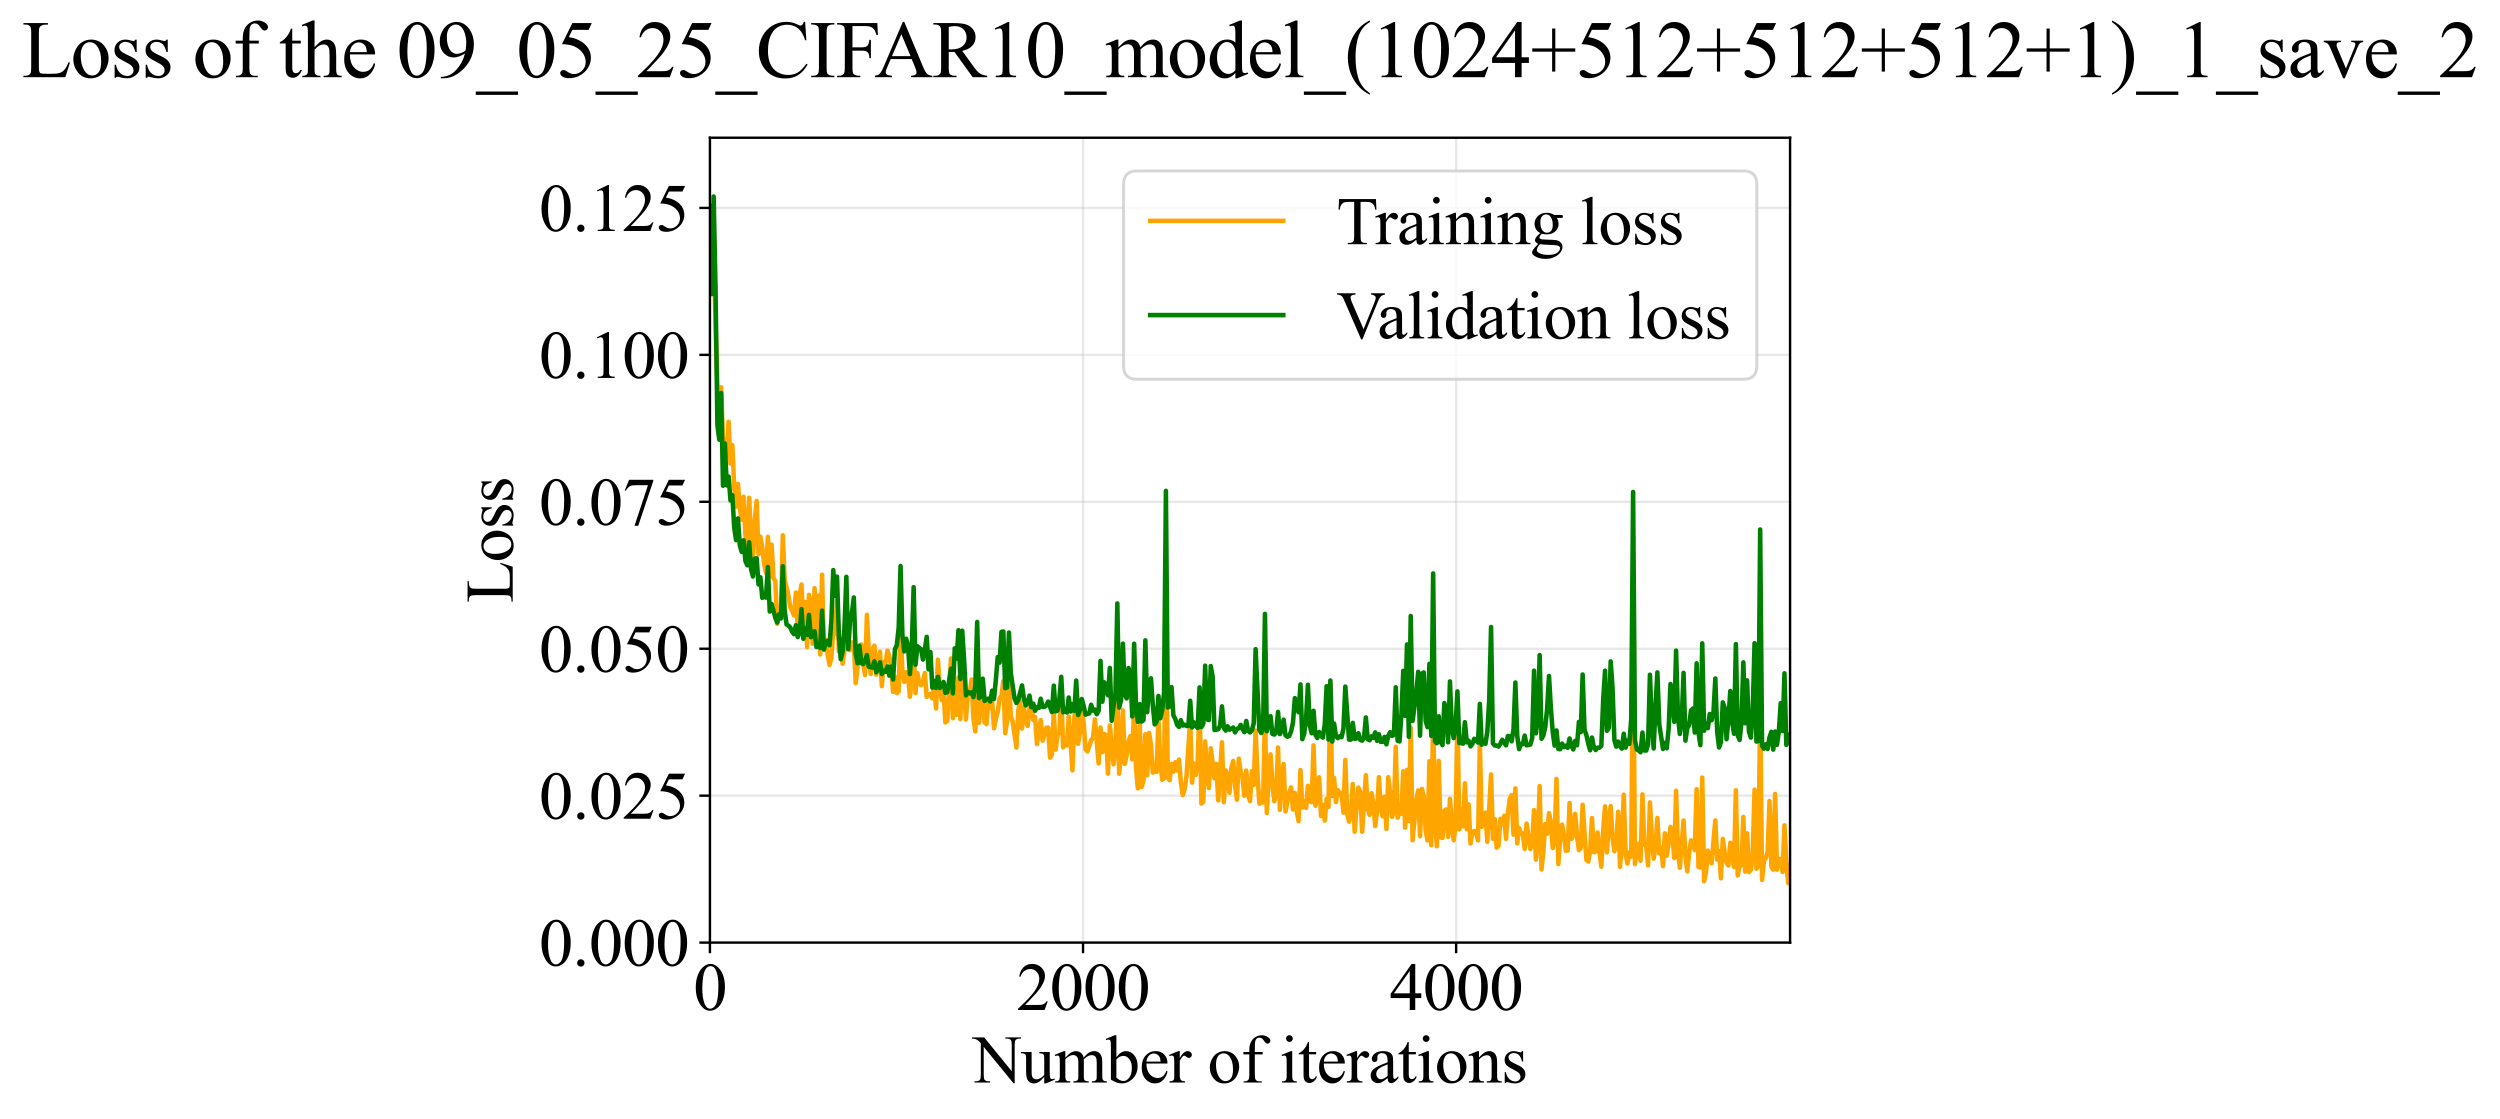 <?xml version="1.0" encoding="utf-8" standalone="no"?>
<!DOCTYPE svg PUBLIC "-//W3C//DTD SVG 1.1//EN"
  "http://www.w3.org/Graphics/SVG/1.1/DTD/svg11.dtd">
<svg xmlns:xlink="http://www.w3.org/1999/xlink" width="826.559pt" height="369.808pt" viewBox="0 0 826.559 369.808" xmlns="http://www.w3.org/2000/svg" version="1.1">
 <defs>
  <style type="text/css">*{stroke-linejoin: round; stroke-linecap: butt}</style>
 </defs>
 <g id="figure_1">
  <g id="patch_1">
   <path d="M -0 369.808 
L 826.559 369.808 
L 826.559 0 
L -0 0 
z
" style="fill: #ffffff"/>
  </g>
  <g id="axes_1">
   <g id="patch_2">
    <path d="M 234.719 311.644 
L 591.839 311.644 
L 591.839 45.532 
L 234.719 45.532 
z
" style="fill: #ffffff"/>
   </g>
   <g id="matplotlib.axis_1">
    <g id="xtick_1">
     <g id="line2d_1">
      <path d="M 234.719 311.644 
L 234.719 45.532 
" clip-path="url(#p0be995d1f0)" style="fill: none; stroke: #b0b0b0; stroke-opacity: 0.3; stroke-width: 0.8; stroke-linecap: square"/>
     </g>
     <g id="line2d_2">
      <defs>
       <path id="m1d4d364fdc" d="M 0 0 
L 0 3.5 
" style="stroke: #000000; stroke-width: 0.8"/>
      </defs>
      <g>
       <use xlink:href="#m1d4d364fdc" x="234.719" y="311.644" style="stroke: #000000; stroke-width: 0.8"/>
      </g>
     </g>
     <g id="text_1">
      <!-- 0 -->
      <g transform="translate(229.219 333.92) scale(0.22 -0.22)">
       <defs>
        <path id="TimesNewRomanPSMT-30" d="M 231 2094 
Q 231 2819 450 3342 
Q 669 3866 1031 4122 
Q 1313 4325 1613 4325 
Q 2100 4325 2488 3828 
Q 2972 3213 2972 2159 
Q 2972 1422 2759 906 
Q 2547 391 2217 158 
Q 1888 -75 1581 -75 
Q 975 -75 572 641 
Q 231 1244 231 2094 
z
M 844 2016 
Q 844 1141 1059 588 
Q 1238 122 1591 122 
Q 1759 122 1940 273 
Q 2122 425 2216 781 
Q 2359 1319 2359 2297 
Q 2359 3022 2209 3506 
Q 2097 3866 1919 4016 
Q 1791 4119 1609 4119 
Q 1397 4119 1231 3928 
Q 1006 3669 925 3112 
Q 844 2556 844 2016 
z
" transform="scale(0.016)"/>
       </defs>
       <use xlink:href="#TimesNewRomanPSMT-30"/>
      </g>
     </g>
    </g>
    <g id="xtick_2">
     <g id="line2d_3">
      <path d="M 358.077 311.644 
L 358.077 45.532 
" clip-path="url(#p0be995d1f0)" style="fill: none; stroke: #b0b0b0; stroke-opacity: 0.3; stroke-width: 0.8; stroke-linecap: square"/>
     </g>
     <g id="line2d_4">
      <g>
       <use xlink:href="#m1d4d364fdc" x="358.077" y="311.644" style="stroke: #000000; stroke-width: 0.8"/>
      </g>
     </g>
     <g id="text_2">
      <!-- 2000 -->
      <g transform="translate(336.077 333.92) scale(0.22 -0.22)">
       <defs>
        <path id="TimesNewRomanPSMT-32" d="M 2934 816 
L 2638 0 
L 138 0 
L 138 116 
Q 1241 1122 1691 1759 
Q 2141 2397 2141 2925 
Q 2141 3328 1894 3587 
Q 1647 3847 1303 3847 
Q 991 3847 742 3664 
Q 494 3481 375 3128 
L 259 3128 
Q 338 3706 661 4015 
Q 984 4325 1469 4325 
Q 1984 4325 2329 3994 
Q 2675 3663 2675 3213 
Q 2675 2891 2525 2569 
Q 2294 2063 1775 1497 
Q 997 647 803 472 
L 1909 472 
Q 2247 472 2383 497 
Q 2519 522 2628 598 
Q 2738 675 2819 816 
L 2934 816 
z
" transform="scale(0.016)"/>
       </defs>
       <use xlink:href="#TimesNewRomanPSMT-32"/>
       <use xlink:href="#TimesNewRomanPSMT-30" transform="translate(50 0)"/>
       <use xlink:href="#TimesNewRomanPSMT-30" transform="translate(100 0)"/>
       <use xlink:href="#TimesNewRomanPSMT-30" transform="translate(150 0)"/>
      </g>
     </g>
    </g>
    <g id="xtick_3">
     <g id="line2d_5">
      <path d="M 481.434 311.644 
L 481.434 45.532 
" clip-path="url(#p0be995d1f0)" style="fill: none; stroke: #b0b0b0; stroke-opacity: 0.3; stroke-width: 0.8; stroke-linecap: square"/>
     </g>
     <g id="line2d_6">
      <g>
       <use xlink:href="#m1d4d364fdc" x="481.434" y="311.644" style="stroke: #000000; stroke-width: 0.8"/>
      </g>
     </g>
     <g id="text_3">
      <!-- 4000 -->
      <g transform="translate(459.434 333.92) scale(0.22 -0.22)">
       <defs>
        <path id="TimesNewRomanPSMT-34" d="M 2978 1563 
L 2978 1119 
L 2409 1119 
L 2409 0 
L 1894 0 
L 1894 1119 
L 100 1119 
L 100 1519 
L 2066 4325 
L 2409 4325 
L 2409 1563 
L 2978 1563 
z
M 1894 1563 
L 1894 3666 
L 406 1563 
L 1894 1563 
z
" transform="scale(0.016)"/>
       </defs>
       <use xlink:href="#TimesNewRomanPSMT-34"/>
       <use xlink:href="#TimesNewRomanPSMT-30" transform="translate(50 0)"/>
       <use xlink:href="#TimesNewRomanPSMT-30" transform="translate(100 0)"/>
       <use xlink:href="#TimesNewRomanPSMT-30" transform="translate(150 0)"/>
      </g>
     </g>
    </g>
    <g id="text_4">
     <!-- Number of iterations -->
     <g transform="translate(321.637 357.902) scale(0.22 -0.22)">
      <defs>
       <path id="TimesNewRomanPSMT-4e" d="M -84 4238 
L 1066 4238 
L 3656 1059 
L 3656 3503 
Q 3656 3894 3569 3991 
Q 3453 4122 3203 4122 
L 3056 4122 
L 3056 4238 
L 4531 4238 
L 4531 4122 
L 4381 4122 
Q 4113 4122 4000 3959 
Q 3931 3859 3931 3503 
L 3931 -69 
L 3819 -69 
L 1025 3344 
L 1025 734 
Q 1025 344 1109 247 
Q 1228 116 1475 116 
L 1625 116 
L 1625 0 
L 150 0 
L 150 116 
L 297 116 
Q 569 116 681 278 
Q 750 378 750 734 
L 750 3681 
Q 566 3897 470 3965 
Q 375 4034 191 4094 
Q 100 4122 -84 4122 
L -84 4238 
z
" transform="scale(0.016)"/>
       <path id="TimesNewRomanPSMT-75" d="M 2709 2863 
L 2709 1128 
Q 2709 631 2732 520 
Q 2756 409 2807 365 
Q 2859 322 2928 322 
Q 3025 322 3147 375 
L 3191 266 
L 2334 -88 
L 2194 -88 
L 2194 519 
Q 1825 119 1631 15 
Q 1438 -88 1222 -88 
Q 981 -88 804 51 
Q 628 191 559 409 
Q 491 628 491 1028 
L 491 2306 
Q 491 2509 447 2587 
Q 403 2666 317 2708 
Q 231 2750 6 2747 
L 6 2863 
L 1009 2863 
L 1009 947 
Q 1009 547 1148 422 
Q 1288 297 1484 297 
Q 1619 297 1789 381 
Q 1959 466 2194 703 
L 2194 2325 
Q 2194 2569 2105 2655 
Q 2016 2741 1734 2747 
L 1734 2863 
L 2709 2863 
z
" transform="scale(0.016)"/>
       <path id="TimesNewRomanPSMT-6d" d="M 1050 2338 
Q 1363 2650 1419 2697 
Q 1559 2816 1721 2881 
Q 1884 2947 2044 2947 
Q 2313 2947 2506 2790 
Q 2700 2634 2766 2338 
Q 3088 2713 3309 2830 
Q 3531 2947 3766 2947 
Q 3994 2947 4170 2830 
Q 4347 2713 4450 2447 
Q 4519 2266 4519 1878 
L 4519 647 
Q 4519 378 4559 278 
Q 4591 209 4675 161 
Q 4759 113 4950 113 
L 4950 0 
L 3538 0 
L 3538 113 
L 3597 113 
Q 3781 113 3884 184 
Q 3956 234 3988 344 
Q 4000 397 4000 647 
L 4000 1878 
Q 4000 2228 3916 2372 
Q 3794 2572 3525 2572 
Q 3359 2572 3192 2489 
Q 3025 2406 2788 2181 
L 2781 2147 
L 2788 2013 
L 2788 647 
Q 2788 353 2820 281 
Q 2853 209 2943 161 
Q 3034 113 3253 113 
L 3253 0 
L 1806 0 
L 1806 113 
Q 2044 113 2133 169 
Q 2222 225 2256 338 
Q 2272 391 2272 647 
L 2272 1878 
Q 2272 2228 2169 2381 
Q 2031 2581 1784 2581 
Q 1616 2581 1450 2491 
Q 1191 2353 1050 2181 
L 1050 647 
Q 1050 366 1089 281 
Q 1128 197 1204 155 
Q 1281 113 1516 113 
L 1516 0 
L 100 0 
L 100 113 
Q 297 113 375 155 
Q 453 197 493 289 
Q 534 381 534 647 
L 534 1741 
Q 534 2213 506 2350 
Q 484 2453 437 2492 
Q 391 2531 309 2531 
Q 222 2531 100 2484 
L 53 2597 
L 916 2947 
L 1050 2947 
L 1050 2338 
z
" transform="scale(0.016)"/>
       <path id="TimesNewRomanPSMT-62" d="M 984 2369 
Q 1400 2947 1881 2947 
Q 2322 2947 2650 2570 
Q 2978 2194 2978 1541 
Q 2978 778 2472 313 
Q 2038 -88 1503 -88 
Q 1253 -88 995 3 
Q 738 94 469 275 
L 469 3241 
Q 469 3728 445 3840 
Q 422 3953 372 3993 
Q 322 4034 247 4034 
Q 159 4034 28 3984 
L -16 4094 
L 844 4444 
L 984 4444 
L 984 2369 
z
M 984 2169 
L 984 456 
Q 1144 300 1314 220 
Q 1484 141 1663 141 
Q 1947 141 2192 453 
Q 2438 766 2438 1363 
Q 2438 1913 2192 2208 
Q 1947 2503 1634 2503 
Q 1469 2503 1303 2419 
Q 1178 2356 984 2169 
z
" transform="scale(0.016)"/>
       <path id="TimesNewRomanPSMT-65" d="M 681 1784 
Q 678 1147 991 784 
Q 1303 422 1725 422 
Q 2006 422 2214 576 
Q 2422 731 2563 1106 
L 2659 1044 
Q 2594 616 2278 264 
Q 1963 -88 1488 -88 
Q 972 -88 605 314 
Q 238 716 238 1394 
Q 238 2128 614 2539 
Q 991 2950 1559 2950 
Q 2041 2950 2350 2633 
Q 2659 2316 2659 1784 
L 681 1784 
z
M 681 1966 
L 2006 1966 
Q 1991 2241 1941 2353 
Q 1863 2528 1708 2628 
Q 1553 2728 1384 2728 
Q 1125 2728 920 2526 
Q 716 2325 681 1966 
z
" transform="scale(0.016)"/>
       <path id="TimesNewRomanPSMT-72" d="M 1038 2947 
L 1038 2303 
Q 1397 2947 1775 2947 
Q 1947 2947 2059 2842 
Q 2172 2738 2172 2600 
Q 2172 2478 2090 2393 
Q 2009 2309 1897 2309 
Q 1788 2309 1652 2417 
Q 1516 2525 1450 2525 
Q 1394 2525 1328 2463 
Q 1188 2334 1038 2041 
L 1038 669 
Q 1038 431 1097 309 
Q 1138 225 1241 169 
Q 1344 113 1538 113 
L 1538 0 
L 72 0 
L 72 113 
Q 291 113 397 181 
Q 475 231 506 341 
Q 522 394 522 644 
L 522 1753 
Q 522 2253 501 2348 
Q 481 2444 426 2487 
Q 372 2531 291 2531 
Q 194 2531 72 2484 
L 41 2597 
L 906 2947 
L 1038 2947 
z
" transform="scale(0.016)"/>
       <path id="TimesNewRomanPSMT-20" transform="scale(0.016)"/>
       <path id="TimesNewRomanPSMT-6f" d="M 1600 2947 
Q 2250 2947 2644 2453 
Q 2978 2031 2978 1484 
Q 2978 1100 2793 706 
Q 2609 313 2286 112 
Q 1963 -88 1566 -88 
Q 919 -88 538 428 
Q 216 863 216 1403 
Q 216 1797 411 2186 
Q 606 2575 925 2761 
Q 1244 2947 1600 2947 
z
M 1503 2744 
Q 1338 2744 1170 2645 
Q 1003 2547 900 2300 
Q 797 2053 797 1666 
Q 797 1041 1045 587 
Q 1294 134 1700 134 
Q 2003 134 2200 384 
Q 2397 634 2397 1244 
Q 2397 2006 2069 2444 
Q 1847 2744 1503 2744 
z
" transform="scale(0.016)"/>
       <path id="TimesNewRomanPSMT-66" d="M 1319 2638 
L 1319 756 
Q 1319 356 1406 250 
Q 1522 113 1716 113 
L 1975 113 
L 1975 0 
L 266 0 
L 266 113 
L 394 113 
Q 519 113 622 175 
Q 725 238 764 344 
Q 803 450 803 756 
L 803 2638 
L 247 2638 
L 247 2863 
L 803 2863 
L 803 3050 
Q 803 3478 940 3775 
Q 1078 4072 1361 4255 
Q 1644 4438 1997 4438 
Q 2325 4438 2600 4225 
Q 2781 4084 2781 3909 
Q 2781 3816 2700 3733 
Q 2619 3650 2525 3650 
Q 2453 3650 2373 3701 
Q 2294 3753 2178 3923 
Q 2063 4094 1966 4153 
Q 1869 4213 1750 4213 
Q 1606 4213 1506 4136 
Q 1406 4059 1362 3898 
Q 1319 3738 1319 3069 
L 1319 2863 
L 2056 2863 
L 2056 2638 
L 1319 2638 
z
" transform="scale(0.016)"/>
       <path id="TimesNewRomanPSMT-69" d="M 928 4444 
Q 1059 4444 1151 4351 
Q 1244 4259 1244 4128 
Q 1244 3997 1151 3903 
Q 1059 3809 928 3809 
Q 797 3809 703 3903 
Q 609 3997 609 4128 
Q 609 4259 701 4351 
Q 794 4444 928 4444 
z
M 1188 2947 
L 1188 647 
Q 1188 378 1227 289 
Q 1266 200 1342 156 
Q 1419 113 1622 113 
L 1622 0 
L 231 0 
L 231 113 
Q 441 113 512 153 
Q 584 194 626 287 
Q 669 381 669 647 
L 669 1750 
Q 669 2216 641 2353 
Q 619 2453 572 2492 
Q 525 2531 444 2531 
Q 356 2531 231 2484 
L 188 2597 
L 1050 2947 
L 1188 2947 
z
" transform="scale(0.016)"/>
       <path id="TimesNewRomanPSMT-74" d="M 1031 3803 
L 1031 2863 
L 1700 2863 
L 1700 2644 
L 1031 2644 
L 1031 788 
Q 1031 509 1111 412 
Q 1191 316 1316 316 
Q 1419 316 1516 380 
Q 1613 444 1666 569 
L 1788 569 
Q 1678 263 1478 108 
Q 1278 -47 1066 -47 
Q 922 -47 784 33 
Q 647 113 581 261 
Q 516 409 516 719 
L 516 2644 
L 63 2644 
L 63 2747 
Q 234 2816 414 2980 
Q 594 3144 734 3369 
Q 806 3488 934 3803 
L 1031 3803 
z
" transform="scale(0.016)"/>
       <path id="TimesNewRomanPSMT-61" d="M 1822 413 
Q 1381 72 1269 19 
Q 1100 -59 909 -59 
Q 613 -59 420 144 
Q 228 347 228 678 
Q 228 888 322 1041 
Q 450 1253 767 1440 
Q 1084 1628 1822 1897 
L 1822 2009 
Q 1822 2438 1686 2597 
Q 1550 2756 1291 2756 
Q 1094 2756 978 2650 
Q 859 2544 859 2406 
L 866 2225 
Q 866 2081 792 2003 
Q 719 1925 600 1925 
Q 484 1925 411 2006 
Q 338 2088 338 2228 
Q 338 2497 613 2722 
Q 888 2947 1384 2947 
Q 1766 2947 2009 2819 
Q 2194 2722 2281 2516 
Q 2338 2381 2338 1966 
L 2338 994 
Q 2338 584 2353 492 
Q 2369 400 2405 369 
Q 2441 338 2488 338 
Q 2538 338 2575 359 
Q 2641 400 2828 588 
L 2828 413 
Q 2478 -56 2159 -56 
Q 2006 -56 1915 50 
Q 1825 156 1822 413 
z
M 1822 616 
L 1822 1706 
Q 1350 1519 1213 1441 
Q 966 1303 859 1153 
Q 753 1003 753 825 
Q 753 600 887 451 
Q 1022 303 1197 303 
Q 1434 303 1822 616 
z
" transform="scale(0.016)"/>
       <path id="TimesNewRomanPSMT-6e" d="M 1034 2341 
Q 1538 2947 1994 2947 
Q 2228 2947 2397 2830 
Q 2566 2713 2666 2444 
Q 2734 2256 2734 1869 
L 2734 647 
Q 2734 375 2778 278 
Q 2813 200 2889 156 
Q 2966 113 3172 113 
L 3172 0 
L 1756 0 
L 1756 113 
L 1816 113 
Q 2016 113 2095 173 
Q 2175 234 2206 353 
Q 2219 400 2219 647 
L 2219 1819 
Q 2219 2209 2117 2386 
Q 2016 2563 1775 2563 
Q 1403 2563 1034 2156 
L 1034 647 
Q 1034 356 1069 288 
Q 1113 197 1189 155 
Q 1266 113 1500 113 
L 1500 0 
L 84 0 
L 84 113 
L 147 113 
Q 366 113 442 223 
Q 519 334 519 647 
L 519 1709 
Q 519 2225 495 2337 
Q 472 2450 423 2490 
Q 375 2531 294 2531 
Q 206 2531 84 2484 
L 38 2597 
L 900 2947 
L 1034 2947 
L 1034 2341 
z
" transform="scale(0.016)"/>
       <path id="TimesNewRomanPSMT-73" d="M 2050 2947 
L 2050 1972 
L 1947 1972 
Q 1828 2431 1642 2597 
Q 1456 2763 1169 2763 
Q 950 2763 815 2647 
Q 681 2531 681 2391 
Q 681 2216 781 2091 
Q 878 1963 1175 1819 
L 1631 1597 
Q 2266 1288 2266 781 
Q 2266 391 1970 151 
Q 1675 -88 1309 -88 
Q 1047 -88 709 6 
Q 606 38 541 38 
Q 469 38 428 -44 
L 325 -44 
L 325 978 
L 428 978 
Q 516 541 762 319 
Q 1009 97 1316 97 
Q 1531 97 1667 223 
Q 1803 350 1803 528 
Q 1803 744 1651 891 
Q 1500 1038 1047 1263 
Q 594 1488 453 1669 
Q 313 1847 313 2119 
Q 313 2472 555 2709 
Q 797 2947 1181 2947 
Q 1350 2947 1591 2875 
Q 1750 2828 1803 2828 
Q 1853 2828 1881 2850 
Q 1909 2872 1947 2947 
L 2050 2947 
z
" transform="scale(0.016)"/>
      </defs>
      <use xlink:href="#TimesNewRomanPSMT-4e"/>
      <use xlink:href="#TimesNewRomanPSMT-75" transform="translate(72.217 0)"/>
      <use xlink:href="#TimesNewRomanPSMT-6d" transform="translate(122.217 0)"/>
      <use xlink:href="#TimesNewRomanPSMT-62" transform="translate(200 0)"/>
      <use xlink:href="#TimesNewRomanPSMT-65" transform="translate(250 0)"/>
      <use xlink:href="#TimesNewRomanPSMT-72" transform="translate(294.385 0)"/>
      <use xlink:href="#TimesNewRomanPSMT-20" transform="translate(327.686 0)"/>
      <use xlink:href="#TimesNewRomanPSMT-6f" transform="translate(352.686 0)"/>
      <use xlink:href="#TimesNewRomanPSMT-66" transform="translate(402.686 0)"/>
      <use xlink:href="#TimesNewRomanPSMT-20" transform="translate(435.986 0)"/>
      <use xlink:href="#TimesNewRomanPSMT-69" transform="translate(460.986 0)"/>
      <use xlink:href="#TimesNewRomanPSMT-74" transform="translate(488.77 0)"/>
      <use xlink:href="#TimesNewRomanPSMT-65" transform="translate(516.553 0)"/>
      <use xlink:href="#TimesNewRomanPSMT-72" transform="translate(560.938 0)"/>
      <use xlink:href="#TimesNewRomanPSMT-61" transform="translate(594.238 0)"/>
      <use xlink:href="#TimesNewRomanPSMT-74" transform="translate(638.623 0)"/>
      <use xlink:href="#TimesNewRomanPSMT-69" transform="translate(666.406 0)"/>
      <use xlink:href="#TimesNewRomanPSMT-6f" transform="translate(694.189 0)"/>
      <use xlink:href="#TimesNewRomanPSMT-6e" transform="translate(744.189 0)"/>
      <use xlink:href="#TimesNewRomanPSMT-73" transform="translate(794.189 0)"/>
     </g>
    </g>
   </g>
   <g id="matplotlib.axis_2">
    <g id="ytick_1">
     <g id="line2d_7">
      <path d="M 234.719 311.644 
L 591.839 311.644 
" clip-path="url(#p0be995d1f0)" style="fill: none; stroke: #b0b0b0; stroke-opacity: 0.3; stroke-width: 0.8; stroke-linecap: square"/>
     </g>
     <g id="line2d_8">
      <defs>
       <path id="m7ea65c9236" d="M 0 0 
L -3.5 0 
" style="stroke: #000000; stroke-width: 0.8"/>
      </defs>
      <g>
       <use xlink:href="#m7ea65c9236" x="234.719" y="311.644" style="stroke: #000000; stroke-width: 0.8"/>
      </g>
     </g>
     <g id="text_5">
      <!-- 0.000 -->
      <g transform="translate(178.219 319.282) scale(0.22 -0.22)">
       <defs>
        <path id="TimesNewRomanPSMT-2e" d="M 800 606 
Q 947 606 1047 504 
Q 1147 403 1147 259 
Q 1147 116 1045 14 
Q 944 -88 800 -88 
Q 656 -88 554 14 
Q 453 116 453 259 
Q 453 406 554 506 
Q 656 606 800 606 
z
" transform="scale(0.016)"/>
       </defs>
       <use xlink:href="#TimesNewRomanPSMT-30"/>
       <use xlink:href="#TimesNewRomanPSMT-2e" transform="translate(50 0)"/>
       <use xlink:href="#TimesNewRomanPSMT-30" transform="translate(75 0)"/>
       <use xlink:href="#TimesNewRomanPSMT-30" transform="translate(125 0)"/>
       <use xlink:href="#TimesNewRomanPSMT-30" transform="translate(175 0)"/>
      </g>
     </g>
    </g>
    <g id="ytick_2">
     <g id="line2d_9">
      <path d="M 234.719 263.064 
L 591.839 263.064 
" clip-path="url(#p0be995d1f0)" style="fill: none; stroke: #b0b0b0; stroke-opacity: 0.3; stroke-width: 0.8; stroke-linecap: square"/>
     </g>
     <g id="line2d_10">
      <g>
       <use xlink:href="#m7ea65c9236" x="234.719" y="263.064" style="stroke: #000000; stroke-width: 0.8"/>
      </g>
     </g>
     <g id="text_6">
      <!-- 0.025 -->
      <g transform="translate(178.219 270.702) scale(0.22 -0.22)">
       <defs>
        <path id="TimesNewRomanPSMT-35" d="M 2778 4238 
L 2534 3706 
L 1259 3706 
L 981 3138 
Q 1809 3016 2294 2522 
Q 2709 2097 2709 1522 
Q 2709 1188 2573 903 
Q 2438 619 2231 419 
Q 2025 219 1772 97 
Q 1413 -75 1034 -75 
Q 653 -75 479 54 
Q 306 184 306 341 
Q 306 428 378 495 
Q 450 563 559 563 
Q 641 563 702 538 
Q 763 513 909 409 
Q 1144 247 1384 247 
Q 1750 247 2026 523 
Q 2303 800 2303 1197 
Q 2303 1581 2056 1914 
Q 1809 2247 1375 2428 
Q 1034 2569 447 2591 
L 1259 4238 
L 2778 4238 
z
" transform="scale(0.016)"/>
       </defs>
       <use xlink:href="#TimesNewRomanPSMT-30"/>
       <use xlink:href="#TimesNewRomanPSMT-2e" transform="translate(50 0)"/>
       <use xlink:href="#TimesNewRomanPSMT-30" transform="translate(75 0)"/>
       <use xlink:href="#TimesNewRomanPSMT-32" transform="translate(125 0)"/>
       <use xlink:href="#TimesNewRomanPSMT-35" transform="translate(175 0)"/>
      </g>
     </g>
    </g>
    <g id="ytick_3">
     <g id="line2d_11">
      <path d="M 234.719 214.484 
L 591.839 214.484 
" clip-path="url(#p0be995d1f0)" style="fill: none; stroke: #b0b0b0; stroke-opacity: 0.3; stroke-width: 0.8; stroke-linecap: square"/>
     </g>
     <g id="line2d_12">
      <g>
       <use xlink:href="#m7ea65c9236" x="234.719" y="214.484" style="stroke: #000000; stroke-width: 0.8"/>
      </g>
     </g>
     <g id="text_7">
      <!-- 0.050 -->
      <g transform="translate(178.219 222.122) scale(0.22 -0.22)">
       <use xlink:href="#TimesNewRomanPSMT-30"/>
       <use xlink:href="#TimesNewRomanPSMT-2e" transform="translate(50 0)"/>
       <use xlink:href="#TimesNewRomanPSMT-30" transform="translate(75 0)"/>
       <use xlink:href="#TimesNewRomanPSMT-35" transform="translate(125 0)"/>
       <use xlink:href="#TimesNewRomanPSMT-30" transform="translate(175 0)"/>
      </g>
     </g>
    </g>
    <g id="ytick_4">
     <g id="line2d_13">
      <path d="M 234.719 165.904 
L 591.839 165.904 
" clip-path="url(#p0be995d1f0)" style="fill: none; stroke: #b0b0b0; stroke-opacity: 0.3; stroke-width: 0.8; stroke-linecap: square"/>
     </g>
     <g id="line2d_14">
      <g>
       <use xlink:href="#m7ea65c9236" x="234.719" y="165.904" style="stroke: #000000; stroke-width: 0.8"/>
      </g>
     </g>
     <g id="text_8">
      <!-- 0.075 -->
      <g transform="translate(178.219 173.542) scale(0.22 -0.22)">
       <defs>
        <path id="TimesNewRomanPSMT-37" d="M 644 4238 
L 2916 4238 
L 2916 4119 
L 1503 -88 
L 1153 -88 
L 2419 3728 
L 1253 3728 
Q 900 3728 750 3644 
Q 488 3500 328 3200 
L 238 3234 
L 644 4238 
z
" transform="scale(0.016)"/>
       </defs>
       <use xlink:href="#TimesNewRomanPSMT-30"/>
       <use xlink:href="#TimesNewRomanPSMT-2e" transform="translate(50 0)"/>
       <use xlink:href="#TimesNewRomanPSMT-30" transform="translate(75 0)"/>
       <use xlink:href="#TimesNewRomanPSMT-37" transform="translate(125 0)"/>
       <use xlink:href="#TimesNewRomanPSMT-35" transform="translate(175 0)"/>
      </g>
     </g>
    </g>
    <g id="ytick_5">
     <g id="line2d_15">
      <path d="M 234.719 117.324 
L 591.839 117.324 
" clip-path="url(#p0be995d1f0)" style="fill: none; stroke: #b0b0b0; stroke-opacity: 0.3; stroke-width: 0.8; stroke-linecap: square"/>
     </g>
     <g id="line2d_16">
      <g>
       <use xlink:href="#m7ea65c9236" x="234.719" y="117.324" style="stroke: #000000; stroke-width: 0.8"/>
      </g>
     </g>
     <g id="text_9">
      <!-- 0.100 -->
      <g transform="translate(178.219 124.962) scale(0.22 -0.22)">
       <defs>
        <path id="TimesNewRomanPSMT-31" d="M 750 3822 
L 1781 4325 
L 1884 4325 
L 1884 747 
Q 1884 391 1914 303 
Q 1944 216 2037 169 
Q 2131 122 2419 116 
L 2419 0 
L 825 0 
L 825 116 
Q 1125 122 1212 167 
Q 1300 213 1334 289 
Q 1369 366 1369 747 
L 1369 3034 
Q 1369 3497 1338 3628 
Q 1316 3728 1258 3775 
Q 1200 3822 1119 3822 
Q 1003 3822 797 3725 
L 750 3822 
z
" transform="scale(0.016)"/>
       </defs>
       <use xlink:href="#TimesNewRomanPSMT-30"/>
       <use xlink:href="#TimesNewRomanPSMT-2e" transform="translate(50 0)"/>
       <use xlink:href="#TimesNewRomanPSMT-31" transform="translate(75 0)"/>
       <use xlink:href="#TimesNewRomanPSMT-30" transform="translate(125 0)"/>
       <use xlink:href="#TimesNewRomanPSMT-30" transform="translate(175 0)"/>
      </g>
     </g>
    </g>
    <g id="ytick_6">
     <g id="line2d_17">
      <path d="M 234.719 68.744 
L 591.839 68.744 
" clip-path="url(#p0be995d1f0)" style="fill: none; stroke: #b0b0b0; stroke-opacity: 0.3; stroke-width: 0.8; stroke-linecap: square"/>
     </g>
     <g id="line2d_18">
      <g>
       <use xlink:href="#m7ea65c9236" x="234.719" y="68.744" style="stroke: #000000; stroke-width: 0.8"/>
      </g>
     </g>
     <g id="text_10">
      <!-- 0.125 -->
      <g transform="translate(178.219 76.382) scale(0.22 -0.22)">
       <use xlink:href="#TimesNewRomanPSMT-30"/>
       <use xlink:href="#TimesNewRomanPSMT-2e" transform="translate(50 0)"/>
       <use xlink:href="#TimesNewRomanPSMT-31" transform="translate(75 0)"/>
       <use xlink:href="#TimesNewRomanPSMT-32" transform="translate(125 0)"/>
       <use xlink:href="#TimesNewRomanPSMT-35" transform="translate(175 0)"/>
      </g>
     </g>
    </g>
    <g id="text_11">
     <!-- Loss -->
     <g transform="translate(169.513 199.369) rotate(-90) scale(0.22 -0.22)">
      <defs>
       <path id="TimesNewRomanPSMT-4c" d="M 3669 1172 
L 3772 1150 
L 3409 0 
L 128 0 
L 128 116 
L 288 116 
Q 556 116 672 291 
Q 738 391 738 753 
L 738 3488 
Q 738 3884 650 3984 
Q 528 4122 288 4122 
L 128 4122 
L 128 4238 
L 2047 4238 
L 2047 4122 
Q 1709 4125 1573 4059 
Q 1438 3994 1388 3894 
Q 1338 3794 1338 3416 
L 1338 753 
Q 1338 494 1388 397 
Q 1425 331 1503 300 
Q 1581 269 1991 269 
L 2300 269 
Q 2788 269 2984 341 
Q 3181 413 3343 595 
Q 3506 778 3669 1172 
z
" transform="scale(0.016)"/>
      </defs>
      <use xlink:href="#TimesNewRomanPSMT-4c"/>
      <use xlink:href="#TimesNewRomanPSMT-6f" transform="translate(61.084 0)"/>
      <use xlink:href="#TimesNewRomanPSMT-73" transform="translate(111.084 0)"/>
      <use xlink:href="#TimesNewRomanPSMT-73" transform="translate(150 0)"/>
     </g>
    </g>
   </g>
   <g id="line2d_19">
    <path d="M 234.719 68.526 
L 235.337 89.154 
L 235.955 76.698 
L 236.573 108.18 
L 237.191 126.93 
L 237.809 133.576 
L 238.427 128.054 
L 239.044 145.423 
L 239.662 145.284 
L 240.28 150.986 
L 240.898 139.442 
L 241.516 153.276 
L 242.134 147.17 
L 242.752 161.023 
L 243.369 167.489 
L 243.987 159.998 
L 244.605 168.014 
L 245.223 171.827 
L 245.841 164.234 
L 246.459 176.988 
L 247.077 179.957 
L 247.694 164.58 
L 248.312 178.245 
L 248.93 184.574 
L 249.548 171.932 
L 250.166 165.614 
L 250.784 183.257 
L 251.402 177.442 
L 252.019 180.973 
L 252.637 186.4 
L 253.255 189.372 
L 253.873 177.492 
L 254.491 190.587 
L 255.109 180.059 
L 255.726 191.157 
L 256.344 192.055 
L 256.962 206.247 
L 257.58 200.838 
L 258.198 202.553 
L 258.816 176.971 
L 259.434 191.629 
L 260.669 196.898 
L 261.287 200.711 
L 261.905 201.953 
L 262.523 203.508 
L 263.141 195.913 
L 263.759 207.801 
L 264.376 196.741 
L 264.994 193.266 
L 265.612 208.098 
L 266.23 199.053 
L 266.848 213.95 
L 267.466 196.67 
L 268.084 199.642 
L 268.701 212.838 
L 269.319 194.481 
L 269.937 210.186 
L 270.555 196.945 
L 271.173 216.374 
L 271.791 190.02 
L 272.409 214.879 
L 273.026 211.419 
L 273.644 216.408 
L 274.262 219.86 
L 274.88 217.52 
L 275.498 207.967 
L 276.116 209.472 
L 276.734 198.548 
L 277.351 215.423 
L 277.969 213.522 
L 278.587 219.432 
L 279.205 215.119 
L 279.823 207.442 
L 280.441 211.978 
L 281.059 214.928 
L 281.676 212.455 
L 282.294 212.325 
L 282.912 225.845 
L 283.53 220.715 
L 284.148 214.018 
L 284.766 213.077 
L 285.384 219.341 
L 286.001 223.155 
L 286.619 203.266 
L 287.237 215.436 
L 287.855 222.855 
L 288.473 214.715 
L 289.091 213.451 
L 289.709 223.052 
L 290.326 218.615 
L 290.944 215.486 
L 291.562 226.847 
L 292.18 218.953 
L 292.798 219.254 
L 293.416 215.138 
L 294.033 216.916 
L 294.651 220.698 
L 295.269 228.73 
L 295.887 223.721 
L 296.505 229.191 
L 297.123 228.625 
L 297.741 206.642 
L 298.358 222.161 
L 298.976 225.436 
L 299.594 222.262 
L 300.212 223.232 
L 300.83 230.355 
L 301.448 225.033 
L 302.066 213.108 
L 302.683 229.125 
L 303.301 222.529 
L 303.919 225.77 
L 304.537 226.539 
L 305.155 225.3 
L 305.773 222.519 
L 306.391 230.418 
L 307.008 229.767 
L 307.626 229.408 
L 308.244 230.89 
L 308.862 226.683 
L 309.48 234.247 
L 310.098 218.093 
L 310.716 226.813 
L 311.333 231.463 
L 311.951 228.428 
L 312.569 238.872 
L 313.187 238.376 
L 314.423 217.698 
L 315.041 237.442 
L 315.658 227.2 
L 316.276 236.369 
L 316.894 223.936 
L 317.512 237.736 
L 318.13 223.01 
L 318.748 227.151 
L 319.366 237.868 
L 319.983 228.861 
L 320.601 229.321 
L 321.219 224.672 
L 321.837 237.563 
L 322.455 241.828 
L 323.073 222.784 
L 323.691 238.994 
L 324.308 230.969 
L 324.926 230.522 
L 325.544 238.872 
L 326.162 239.402 
L 326.78 230.986 
L 327.398 234.209 
L 328.015 231.566 
L 328.633 240.788 
L 329.251 237.72 
L 329.869 235.387 
L 330.487 230.931 
L 331.105 229.958 
L 331.723 225.173 
L 332.34 242.412 
L 332.958 238.442 
L 333.576 224.69 
L 334.194 236.787 
L 334.812 238.608 
L 336.048 247.164 
L 336.665 234.879 
L 337.283 231.792 
L 337.901 240.87 
L 338.519 233.789 
L 339.137 237.536 
L 339.755 240.026 
L 340.373 234.275 
L 340.99 232.554 
L 341.608 238.031 
L 342.226 237.01 
L 342.844 245.981 
L 344.08 238.093 
L 344.698 244.869 
L 345.315 243.053 
L 345.933 240.604 
L 346.551 240.55 
L 347.169 250.495 
L 347.787 249.515 
L 348.405 235.175 
L 349.023 247.843 
L 349.64 242.842 
L 350.258 242.279 
L 350.876 228.94 
L 351.494 247.099 
L 352.112 245.517 
L 352.73 246.431 
L 353.348 236.923 
L 354.583 254.697 
L 355.201 237.543 
L 355.819 229.257 
L 356.437 245.94 
L 357.055 242.149 
L 357.673 234.168 
L 358.29 238.998 
L 358.908 247.674 
L 359.526 248.429 
L 360.144 246.747 
L 360.762 244.619 
L 361.38 244.145 
L 361.998 237.837 
L 363.233 252.409 
L 363.851 240.541 
L 364.469 248.649 
L 365.087 242.684 
L 365.705 242.977 
L 366.322 255.803 
L 366.94 239.84 
L 368.176 252.696 
L 368.794 247.153 
L 369.412 229.012 
L 370.03 255.823 
L 370.647 249.355 
L 371.265 234.858 
L 371.883 252.565 
L 372.501 249.562 
L 373.119 245.143 
L 373.737 243.376 
L 374.355 251.08 
L 374.972 232.372 
L 375.59 254.023 
L 376.208 260.648 
L 376.826 239.469 
L 377.444 260.168 
L 378.062 258.259 
L 378.68 242.747 
L 379.297 256.296 
L 379.915 242.346 
L 380.533 246.257 
L 381.151 255.451 
L 381.769 254.195 
L 382.387 255.231 
L 383.005 237.687 
L 383.622 251.843 
L 384.24 257.797 
L 384.858 257.334 
L 385.476 198.761 
L 386.094 256.989 
L 386.712 257.971 
L 387.33 252.565 
L 387.947 255.128 
L 388.565 252.036 
L 389.183 254.725 
L 389.801 251.119 
L 390.419 258.648 
L 391.037 262.888 
L 391.655 260.979 
L 392.272 256.596 
L 393.508 238.136 
L 394.126 258.743 
L 394.744 252.457 
L 395.362 256.183 
L 395.98 252.547 
L 396.597 231.291 
L 397.215 265.685 
L 397.833 265.101 
L 398.451 245.132 
L 399.069 256.329 
L 399.687 260.539 
L 400.304 247.399 
L 401.54 257.316 
L 402.158 252.552 
L 402.776 264.619 
L 404.012 245.419 
L 404.629 265.229 
L 405.247 254.734 
L 405.865 256.312 
L 406.483 262.109 
L 407.101 254.051 
L 407.719 251.587 
L 408.337 259.593 
L 408.954 264.398 
L 409.572 250.826 
L 410.19 254.944 
L 410.808 257.103 
L 411.426 263.081 
L 412.044 254.763 
L 412.662 262.819 
L 413.279 264.865 
L 413.897 254.982 
L 414.515 259.498 
L 415.133 241.527 
L 415.751 255.95 
L 416.369 265.692 
L 416.987 265.311 
L 417.604 265.31 
L 418.222 235.947 
L 418.84 268.812 
L 419.458 256.512 
L 420.076 249.408 
L 420.694 259.368 
L 421.312 264.912 
L 421.929 261.891 
L 422.547 247.163 
L 423.165 267.757 
L 423.783 256.546 
L 424.401 252.583 
L 425.019 268.282 
L 426.254 261.85 
L 426.872 260.352 
L 427.49 267.631 
L 428.108 262.181 
L 428.726 268.186 
L 429.344 271.504 
L 429.962 254.59 
L 430.579 266.982 
L 431.197 264.909 
L 431.815 267.111 
L 432.433 259.816 
L 433.051 264.92 
L 433.669 265.19 
L 434.286 246.444 
L 434.904 266.413 
L 435.522 263.531 
L 436.14 257.002 
L 436.758 269.793 
L 437.376 266.115 
L 437.994 271.307 
L 438.611 264.115 
L 439.229 266.777 
L 439.847 226.313 
L 440.465 263.174 
L 441.083 257.189 
L 441.701 265.173 
L 442.319 261.276 
L 442.936 262.574 
L 443.554 262.153 
L 444.172 268.683 
L 444.79 251.238 
L 445.408 269.062 
L 446.026 271.656 
L 446.644 269.201 
L 447.261 259.213 
L 447.879 274.995 
L 448.497 266.777 
L 449.115 260.409 
L 449.733 261.813 
L 450.351 274.988 
L 451.586 256.297 
L 452.204 267.358 
L 452.822 269.412 
L 453.44 262.256 
L 454.058 265.686 
L 454.676 273.099 
L 455.294 267.877 
L 455.911 256.956 
L 456.529 267.315 
L 457.147 269.886 
L 457.765 263.436 
L 458.383 274.062 
L 459.001 256.957 
L 459.619 262.378 
L 460.236 270.067 
L 460.854 268.573 
L 461.472 246.875 
L 462.09 270.326 
L 462.708 268.522 
L 463.326 269.04 
L 463.944 255.018 
L 464.561 273.648 
L 465.179 254.537 
L 465.797 271.42 
L 466.415 240.673 
L 467.033 277.793 
L 468.269 264.435 
L 468.886 261.346 
L 469.504 276.506 
L 470.122 260.824 
L 470.74 263.411 
L 471.358 274.695 
L 471.976 277.871 
L 472.593 251.682 
L 473.211 279.432 
L 473.829 236.15 
L 474.447 272.118 
L 475.065 279.797 
L 475.683 251.579 
L 476.301 276.864 
L 476.918 277.03 
L 477.536 268.123 
L 478.154 267.624 
L 478.772 276.723 
L 479.39 264.113 
L 480.008 272.767 
L 480.626 277.816 
L 481.243 272.669 
L 481.861 236.31 
L 482.479 274.146 
L 483.097 267.662 
L 483.715 273.201 
L 484.333 258.965 
L 484.951 274.174 
L 485.568 265.947 
L 486.186 278.9 
L 486.804 275.17 
L 487.422 274.734 
L 488.04 275.218 
L 488.658 277.874 
L 489.276 245.558 
L 489.893 273.349 
L 491.129 268.678 
L 491.747 278.314 
L 492.983 256.044 
L 493.601 277.35 
L 494.218 270.812 
L 494.836 280.24 
L 495.454 279.582 
L 496.072 270.728 
L 496.69 272.448 
L 497.308 269.76 
L 497.926 277.34 
L 498.543 268.799 
L 499.161 264.109 
L 499.779 262.874 
L 500.397 275.93 
L 501.015 260.664 
L 501.633 278.824 
L 502.251 273.777 
L 502.868 275.621 
L 503.486 275.526 
L 504.104 280.664 
L 504.722 272.322 
L 505.958 280.675 
L 506.575 278.94 
L 507.193 267.832 
L 507.811 284.214 
L 508.429 278.35 
L 509.047 259.885 
L 509.665 287.46 
L 510.283 281.286 
L 510.9 272.45 
L 511.518 275.658 
L 512.136 268.854 
L 512.754 271.82 
L 513.372 280.371 
L 513.99 277.649 
L 514.608 257.533 
L 515.225 285.684 
L 515.843 276.571 
L 516.461 272.654 
L 517.079 276.213 
L 517.697 281.265 
L 518.315 281.196 
L 518.933 265.49 
L 519.55 277.34 
L 520.168 276.185 
L 520.786 269.093 
L 521.404 276.366 
L 522.022 281.059 
L 522.64 280.312 
L 523.258 266.081 
L 524.493 284.237 
L 525.111 284.848 
L 525.729 281.489 
L 526.347 270.479 
L 526.965 281.777 
L 527.583 281.534 
L 528.2 275.237 
L 528.818 281.543 
L 529.436 286.55 
L 530.054 274.451 
L 530.672 266.603 
L 531.29 281.812 
L 531.908 271.979 
L 532.525 266.535 
L 533.143 277.083 
L 533.761 281.432 
L 534.379 279.543 
L 534.997 268.371 
L 535.615 286.586 
L 536.233 278.745 
L 536.85 262.743 
L 537.468 282.467 
L 538.086 285.51 
L 538.704 281.812 
L 539.322 283.201 
L 539.94 208.421 
L 540.558 285.672 
L 541.175 281.304 
L 541.793 278.983 
L 542.411 284.571 
L 543.029 262.641 
L 543.647 279.334 
L 544.265 279.577 
L 544.882 286.112 
L 545.5 265.288 
L 546.118 276.21 
L 546.736 283.874 
L 547.354 279.59 
L 547.972 270.434 
L 548.59 282.101 
L 549.207 280.216 
L 549.825 286.393 
L 550.443 275.524 
L 551.061 282.921 
L 551.679 278.738 
L 552.297 273.419 
L 552.915 275.462 
L 553.532 283.665 
L 554.15 261.443 
L 554.768 281.461 
L 555.386 286.91 
L 556.622 271.268 
L 557.24 283.168 
L 557.857 288.083 
L 558.475 281.989 
L 559.093 277.858 
L 559.711 279.221 
L 560.329 281.056 
L 560.947 260.931 
L 561.565 286.66 
L 562.182 286.814 
L 562.8 257.089 
L 563.418 291.366 
L 564.036 288.409 
L 564.654 281.259 
L 565.272 284.207 
L 565.89 285.396 
L 567.125 271.26 
L 567.743 284.187 
L 568.361 281.373 
L 568.979 290.394 
L 569.597 277.367 
L 570.215 281.877 
L 570.832 285.256 
L 571.45 286.166 
L 572.068 278.656 
L 572.686 283.216 
L 573.304 286.602 
L 573.922 261.291 
L 574.54 289.433 
L 575.157 286.227 
L 575.775 286.084 
L 576.393 270.112 
L 577.011 288.192 
L 577.629 275.526 
L 578.247 288.349 
L 578.864 287.596 
L 579.482 282.525 
L 580.1 261.076 
L 580.718 287.217 
L 581.336 286.256 
L 581.954 234.29 
L 582.572 290.91 
L 583.189 284.606 
L 583.807 283.788 
L 584.425 281.683 
L 585.043 264.827 
L 585.661 286.525 
L 586.279 287.521 
L 586.897 262.528 
L 587.514 287.522 
L 588.132 284.098 
L 588.75 284.006 
L 589.368 288.287 
L 589.986 272.881 
L 590.604 285.519 
L 591.222 291.946 
L 591.839 286.012 
L 591.839 286.012 
" clip-path="url(#p0be995d1f0)" style="fill: none; stroke: #ffa500; stroke-width: 1.5; stroke-linecap: square"/>
   </g>
   <g id="line2d_20">
    <path d="M 234.719 68.136 
L 235.337 97.244 
L 235.955 64.963 
L 236.573 95.572 
L 237.191 140.564 
L 237.809 145.374 
L 238.427 129.949 
L 239.044 160.598 
L 239.662 146.626 
L 240.28 160.495 
L 240.898 157.587 
L 241.516 165.452 
L 242.134 163.737 
L 242.752 174.472 
L 243.369 178.584 
L 243.987 171.401 
L 244.605 180.366 
L 245.223 182.471 
L 245.841 178.642 
L 246.459 185.493 
L 247.077 186.906 
L 247.694 179.286 
L 248.312 188.161 
L 248.93 190.595 
L 249.548 184.69 
L 250.166 184.576 
L 250.784 193.225 
L 251.402 190.863 
L 252.019 197.649 
L 252.637 197.23 
L 253.255 197.582 
L 253.873 187.489 
L 254.491 202.172 
L 255.109 199.707 
L 256.344 204.249 
L 256.962 205.828 
L 257.58 203.107 
L 258.198 204.492 
L 258.816 187.192 
L 259.434 201.893 
L 260.051 206.457 
L 260.669 206.842 
L 261.287 207.43 
L 261.905 208.874 
L 262.523 209.675 
L 263.141 206.732 
L 263.759 210.624 
L 264.376 209.078 
L 264.994 201.378 
L 265.612 211.192 
L 266.23 207.727 
L 266.848 209.915 
L 267.466 203.293 
L 268.084 210.668 
L 268.701 210.279 
L 269.319 208.715 
L 269.937 213.918 
L 270.555 213.337 
L 271.173 214.222 
L 271.791 201.884 
L 272.409 214.711 
L 273.026 212.201 
L 273.644 211.999 
L 274.262 213.349 
L 274.88 205.214 
L 275.498 188.49 
L 276.116 196.99 
L 276.734 190.644 
L 277.351 210.172 
L 277.969 217.937 
L 278.587 215.392 
L 279.205 207.499 
L 279.823 190.71 
L 280.441 214.642 
L 281.059 205.091 
L 281.676 202.456 
L 282.294 197.536 
L 282.912 215.995 
L 283.53 219.281 
L 284.148 213.497 
L 284.766 219.281 
L 285.384 219.556 
L 286.001 218.521 
L 286.619 216.563 
L 287.237 220.457 
L 288.473 220.7 
L 289.091 218.645 
L 289.709 222.252 
L 290.326 221.037 
L 290.944 218.964 
L 291.562 222.846 
L 292.18 221.676 
L 292.798 222.138 
L 293.416 220.336 
L 294.033 223.371 
L 294.651 220.391 
L 295.269 224.646 
L 295.887 214.695 
L 296.505 213.302 
L 297.123 207.481 
L 297.741 187.14 
L 298.358 209.997 
L 298.976 215.376 
L 299.594 211.186 
L 300.212 213.59 
L 300.83 222.879 
L 301.448 214.428 
L 302.066 194.13 
L 302.683 219.757 
L 303.301 213.675 
L 304.537 214.699 
L 305.155 218.057 
L 305.773 214.72 
L 306.391 210.551 
L 307.008 221.313 
L 307.626 215.589 
L 308.244 227.343 
L 308.862 225.086 
L 309.48 227.472 
L 310.098 223.773 
L 310.716 227.46 
L 311.951 225.487 
L 312.569 229.072 
L 313.187 228.861 
L 314.423 221.09 
L 315.041 229.245 
L 315.658 214.377 
L 316.276 217.765 
L 316.894 208.36 
L 317.512 224.528 
L 318.13 208.529 
L 318.748 218.065 
L 319.366 229.91 
L 319.983 228.716 
L 320.601 229.236 
L 321.219 228.89 
L 321.837 230.454 
L 322.455 226.767 
L 323.073 205.629 
L 323.691 230.828 
L 324.308 230.215 
L 324.926 224.394 
L 325.544 231.767 
L 326.162 231.142 
L 326.78 231.052 
L 327.398 231.944 
L 328.015 228.37 
L 328.633 231.089 
L 329.251 224.789 
L 329.869 217.231 
L 330.487 219.089 
L 331.105 208.899 
L 331.723 208.788 
L 332.34 227.54 
L 332.958 227.288 
L 333.576 209.138 
L 334.194 222.484 
L 335.43 230.912 
L 336.048 232.416 
L 336.665 231.398 
L 337.901 226.623 
L 338.519 230.92 
L 339.137 233.227 
L 339.755 232.384 
L 340.373 229.977 
L 340.99 233.811 
L 341.608 232.646 
L 342.226 234.993 
L 342.844 233.824 
L 343.462 234.058 
L 344.08 231.019 
L 344.698 233.716 
L 345.315 233.719 
L 345.933 233.246 
L 346.551 231.953 
L 347.787 235.416 
L 348.405 226.691 
L 349.023 235.171 
L 349.64 234.959 
L 350.258 231.022 
L 350.876 223.769 
L 351.494 235.504 
L 352.112 234.402 
L 352.73 235.574 
L 353.348 230.613 
L 353.965 235.248 
L 354.583 232.815 
L 355.201 235.023 
L 355.819 225.018 
L 356.437 236.379 
L 357.055 234.621 
L 357.673 231.131 
L 358.29 233.457 
L 358.908 236.29 
L 359.526 235.981 
L 360.144 235.891 
L 360.762 233.016 
L 361.38 234.97 
L 361.998 234.595 
L 362.615 236.133 
L 363.233 235.021 
L 363.851 218.502 
L 364.469 232.004 
L 365.087 225.597 
L 365.705 228.312 
L 366.322 229.875 
L 366.94 220.828 
L 367.558 238.32 
L 368.176 233.326 
L 368.794 229.25 
L 369.412 199.508 
L 370.03 233.955 
L 370.647 231.478 
L 371.265 212.796 
L 371.883 229.656 
L 372.501 230.899 
L 373.119 220.864 
L 373.737 222.992 
L 374.355 236.881 
L 374.972 212.821 
L 375.59 233.306 
L 376.208 238.639 
L 376.826 232.808 
L 377.444 238.568 
L 378.062 238.084 
L 378.68 211.723 
L 379.297 235.461 
L 379.915 226.941 
L 380.533 224.26 
L 381.151 233.212 
L 381.769 239.485 
L 382.387 238.697 
L 383.005 230.104 
L 383.622 237.464 
L 384.24 234.861 
L 384.858 229.129 
L 385.476 162.285 
L 386.094 233.937 
L 386.712 233.519 
L 387.33 227.169 
L 387.947 236.508 
L 388.565 237.684 
L 389.183 239.636 
L 389.801 240.336 
L 390.419 238.122 
L 391.037 239.89 
L 391.655 239.596 
L 392.272 240.025 
L 392.89 240.007 
L 393.508 231.68 
L 394.126 240.52 
L 394.744 238.826 
L 395.362 240.043 
L 395.98 240.66 
L 396.597 227.269 
L 397.215 240.374 
L 397.833 239.307 
L 398.451 220.094 
L 399.069 237.829 
L 399.687 238.057 
L 400.304 220.217 
L 400.922 223.639 
L 401.54 241.358 
L 402.776 241.111 
L 403.394 239.834 
L 404.012 233.537 
L 404.629 240.629 
L 405.247 241.553 
L 405.865 240.113 
L 406.483 241.245 
L 407.101 240.975 
L 407.719 240.539 
L 408.337 242.136 
L 408.954 240.973 
L 409.572 240.803 
L 410.19 239.666 
L 410.808 241.009 
L 411.426 242.068 
L 412.044 238.366 
L 412.662 241.648 
L 413.279 242.162 
L 413.897 241.494 
L 414.515 239.146 
L 415.133 214.628 
L 416.369 241.363 
L 416.987 242.343 
L 417.604 240.768 
L 418.222 202.958 
L 418.84 241.769 
L 420.076 236.798 
L 420.694 242.64 
L 421.312 242.862 
L 421.929 242.112 
L 422.547 235.362 
L 423.165 242.711 
L 423.783 241.646 
L 424.401 237.939 
L 425.019 243.085 
L 425.637 243.576 
L 426.254 243.326 
L 426.872 241.782 
L 427.49 238.887 
L 428.108 230.812 
L 428.726 234.4 
L 429.344 235.479 
L 429.962 226.287 
L 430.579 244.396 
L 431.197 242.593 
L 431.815 237.724 
L 432.433 226.413 
L 433.051 239.895 
L 433.669 242.431 
L 434.286 234.993 
L 434.904 242.907 
L 435.522 243.996 
L 436.14 242.014 
L 436.758 243.32 
L 437.376 243.87 
L 437.994 239.437 
L 438.611 226.872 
L 439.229 244.49 
L 439.847 225.013 
L 440.465 245.179 
L 441.083 239.235 
L 441.701 243.368 
L 442.319 244.045 
L 442.936 243.44 
L 443.554 243.72 
L 444.172 240.959 
L 444.79 227.003 
L 446.026 244.52 
L 446.644 244.524 
L 447.261 239.016 
L 447.879 244.261 
L 448.497 244.151 
L 449.115 242.437 
L 449.733 244.597 
L 450.351 244.873 
L 450.969 244.009 
L 451.586 237.197 
L 452.204 244.431 
L 452.822 244.745 
L 453.44 243.442 
L 454.058 243.963 
L 454.676 242.143 
L 455.294 244.922 
L 455.911 242.778 
L 456.529 245.304 
L 457.147 245.247 
L 457.765 243.637 
L 458.383 246.101 
L 459.001 243.217 
L 459.619 242.083 
L 460.236 243.277 
L 460.854 243.008 
L 461.472 227.241 
L 462.09 244.91 
L 462.708 245.134 
L 463.326 236.483 
L 463.944 221.79 
L 464.561 236.663 
L 465.179 213.077 
L 465.797 243.604 
L 466.415 203.665 
L 467.033 238.335 
L 468.269 228.959 
L 468.886 222.113 
L 469.504 243.229 
L 470.122 222.708 
L 470.74 222.337 
L 471.358 238.402 
L 471.976 240.414 
L 472.593 219.487 
L 473.211 243.297 
L 473.829 189.59 
L 474.447 245.159 
L 475.065 245.711 
L 475.683 236.823 
L 476.301 245.249 
L 476.918 246.35 
L 477.536 232.453 
L 478.154 235.229 
L 478.772 245.41 
L 479.39 225.293 
L 480.008 240.848 
L 480.626 244.022 
L 481.243 239.883 
L 481.861 228.589 
L 482.479 245.697 
L 483.097 245.611 
L 483.715 245.869 
L 484.333 238.774 
L 484.951 245.427 
L 485.568 244.909 
L 486.186 246.767 
L 486.804 245.952 
L 487.422 244.256 
L 488.658 245.494 
L 489.276 232.719 
L 489.893 246.204 
L 490.511 244.872 
L 491.129 245.894 
L 491.747 241.925 
L 492.365 231.532 
L 492.983 207.322 
L 493.601 245.831 
L 494.218 246.477 
L 494.836 246.506 
L 495.454 246.812 
L 496.072 245.866 
L 496.69 244.588 
L 497.926 246.411 
L 498.543 243.346 
L 499.161 243.461 
L 499.779 245.097 
L 500.397 241.216 
L 501.015 225.653 
L 501.633 243.331 
L 502.251 247.668 
L 502.868 245.964 
L 503.486 246.029 
L 504.104 243.203 
L 504.722 246.424 
L 505.958 246.181 
L 506.575 244.089 
L 507.193 221.735 
L 507.811 242.46 
L 508.429 237.583 
L 509.047 216.577 
L 509.665 244.247 
L 510.283 243.149 
L 510.9 240.334 
L 511.518 234.336 
L 512.136 223.493 
L 512.754 234.12 
L 513.372 242.046 
L 513.99 246.501 
L 514.608 241.51 
L 515.225 247.634 
L 515.843 247.705 
L 516.461 245.845 
L 517.079 247.013 
L 517.697 246.551 
L 518.315 247.25 
L 518.933 244.158 
L 519.55 246.635 
L 520.168 247.789 
L 520.786 244.966 
L 521.404 246.405 
L 522.022 238.68 
L 522.64 242.046 
L 523.258 223.015 
L 523.875 241.256 
L 524.493 243.017 
L 525.111 245.838 
L 525.729 248.059 
L 526.347 243.856 
L 526.965 247.043 
L 527.583 247.977 
L 528.2 247.193 
L 528.818 247.197 
L 529.436 246.57 
L 530.054 231.359 
L 530.672 221.756 
L 531.29 241.602 
L 531.908 240.68 
L 532.525 218.66 
L 533.143 227.469 
L 533.761 244.726 
L 534.379 246.861 
L 534.997 245.179 
L 535.615 246.793 
L 536.233 247.521 
L 536.85 242.596 
L 537.468 247.173 
L 538.086 244.826 
L 538.704 245.934 
L 539.322 237.642 
L 539.94 162.655 
L 540.558 244.725 
L 541.175 247.793 
L 541.793 248.116 
L 542.411 248.706 
L 543.029 242.212 
L 543.647 248.122 
L 544.265 248.155 
L 544.882 246.13 
L 545.5 223.082 
L 546.118 238.404 
L 546.736 247.463 
L 547.354 233.549 
L 547.972 222.319 
L 548.59 239.416 
L 549.825 247.616 
L 550.443 245.592 
L 551.061 247.369 
L 551.679 241.089 
L 552.297 226.167 
L 552.915 231.258 
L 553.532 238.644 
L 554.15 215.114 
L 554.768 236.664 
L 555.386 242.679 
L 556.004 238.357 
L 556.622 222.486 
L 557.24 244.875 
L 557.857 240.746 
L 558.475 239.721 
L 559.093 234.885 
L 559.711 234.251 
L 560.329 242.205 
L 560.947 219.317 
L 561.565 242.195 
L 562.182 246.372 
L 562.8 212.698 
L 563.418 241.592 
L 564.036 239.208 
L 564.654 240.733 
L 565.272 236.074 
L 565.89 238.125 
L 566.507 235.651 
L 567.125 224.334 
L 567.743 241.965 
L 568.361 247.133 
L 568.979 245.413 
L 569.597 232.223 
L 570.215 233.997 
L 570.832 244.4 
L 571.45 237.965 
L 572.068 228.468 
L 572.686 238.51 
L 573.304 242.591 
L 573.922 212.956 
L 574.54 243.174 
L 575.157 244.654 
L 575.775 238.836 
L 576.393 218.99 
L 577.011 239.133 
L 577.629 224.957 
L 578.247 241.923 
L 578.864 243.863 
L 579.482 235.332 
L 580.1 212.654 
L 580.718 245.178 
L 581.336 245.001 
L 581.954 175.064 
L 582.572 246.546 
L 583.189 247.532 
L 583.807 246.089 
L 584.425 247.619 
L 585.043 243.757 
L 585.661 241.976 
L 586.279 247.839 
L 586.897 241.859 
L 587.514 246.242 
L 588.132 241.754 
L 588.75 232.474 
L 589.368 241.701 
L 589.986 222.606 
L 590.604 246.296 
L 591.839 242.983 
L 591.839 242.983 
" clip-path="url(#p0be995d1f0)" style="fill: none; stroke: #008000; stroke-width: 1.5; stroke-linecap: square"/>
   </g>
   <g id="patch_3">
    <path d="M 234.719 311.644 
L 234.719 45.532 
" style="fill: none; stroke: #000000; stroke-width: 0.8; stroke-linejoin: miter; stroke-linecap: square"/>
   </g>
   <g id="patch_4">
    <path d="M 591.839 311.644 
L 591.839 45.532 
" style="fill: none; stroke: #000000; stroke-width: 0.8; stroke-linejoin: miter; stroke-linecap: square"/>
   </g>
   <g id="patch_5">
    <path d="M 234.719 311.644 
L 591.839 311.644 
" style="fill: none; stroke: #000000; stroke-width: 0.8; stroke-linejoin: miter; stroke-linecap: square"/>
   </g>
   <g id="patch_6">
    <path d="M 234.719 45.532 
L 591.839 45.532 
" style="fill: none; stroke: #000000; stroke-width: 0.8; stroke-linejoin: miter; stroke-linecap: square"/>
   </g>
   <g id="text_12">
    <!-- Loss of the 09_05_25_CIFAR10_model_(1024+512+512+512+1)_1_save_2 -->
    <g transform="translate(7.2 25.532) scale(0.264 -0.264)">
     <defs>
      <path id="TimesNewRomanPSMT-68" d="M 1041 4444 
L 1041 2350 
Q 1388 2731 1591 2839 
Q 1794 2947 1997 2947 
Q 2241 2947 2416 2812 
Q 2591 2678 2675 2391 
Q 2734 2191 2734 1659 
L 2734 647 
Q 2734 375 2778 275 
Q 2809 200 2884 156 
Q 2959 113 3159 113 
L 3159 0 
L 1753 0 
L 1753 113 
L 1819 113 
Q 2019 113 2097 173 
Q 2175 234 2206 353 
Q 2216 403 2216 647 
L 2216 1659 
Q 2216 2128 2167 2275 
Q 2119 2422 2012 2495 
Q 1906 2569 1756 2569 
Q 1603 2569 1437 2487 
Q 1272 2406 1041 2159 
L 1041 647 
Q 1041 353 1073 281 
Q 1106 209 1195 161 
Q 1284 113 1503 113 
L 1503 0 
L 84 0 
L 84 113 
Q 275 113 384 172 
Q 447 203 484 290 
Q 522 378 522 647 
L 522 3238 
Q 522 3728 498 3840 
Q 475 3953 426 3993 
Q 378 4034 297 4034 
Q 231 4034 84 3984 
L 41 4094 
L 897 4444 
L 1041 4444 
z
" transform="scale(0.016)"/>
      <path id="TimesNewRomanPSMT-39" d="M 338 -88 
L 338 28 
Q 744 34 1094 217 
Q 1444 400 1770 856 
Q 2097 1313 2225 1859 
Q 1734 1544 1338 1544 
Q 891 1544 572 1889 
Q 253 2234 253 2806 
Q 253 3363 572 3797 
Q 956 4325 1575 4325 
Q 2097 4325 2469 3894 
Q 2925 3359 2925 2575 
Q 2925 1869 2578 1258 
Q 2231 647 1613 244 
Q 1109 -88 516 -88 
L 338 -88 
z
M 2275 2091 
Q 2331 2497 2331 2741 
Q 2331 3044 2228 3395 
Q 2125 3747 1936 3934 
Q 1747 4122 1506 4122 
Q 1228 4122 1018 3872 
Q 809 3622 809 3128 
Q 809 2469 1088 2097 
Q 1291 1828 1588 1828 
Q 1731 1828 1928 1897 
Q 2125 1966 2275 2091 
z
" transform="scale(0.016)"/>
      <path id="TimesNewRomanPSMT-5f" d="M 3256 -1381 
L -53 -1381 
L -53 -1119 
L 3256 -1119 
L 3256 -1381 
z
" transform="scale(0.016)"/>
      <path id="TimesNewRomanPSMT-43" d="M 3853 4334 
L 3950 2894 
L 3853 2894 
Q 3659 3541 3300 3825 
Q 2941 4109 2438 4109 
Q 2016 4109 1675 3895 
Q 1334 3681 1139 3212 
Q 944 2744 944 2047 
Q 944 1472 1128 1050 
Q 1313 628 1683 403 
Q 2053 178 2528 178 
Q 2941 178 3256 354 
Q 3572 531 3950 1056 
L 4047 994 
Q 3728 428 3303 165 
Q 2878 -97 2294 -97 
Q 1241 -97 663 684 
Q 231 1266 231 2053 
Q 231 2688 515 3219 
Q 800 3750 1298 4042 
Q 1797 4334 2388 4334 
Q 2847 4334 3294 4109 
Q 3425 4041 3481 4041 
Q 3566 4041 3628 4100 
Q 3709 4184 3744 4334 
L 3853 4334 
z
" transform="scale(0.016)"/>
      <path id="TimesNewRomanPSMT-49" d="M 1975 116 
L 1975 0 
L 159 0 
L 159 116 
L 309 116 
Q 572 116 691 269 
Q 766 369 766 750 
L 766 3488 
Q 766 3809 725 3913 
Q 694 3991 597 4047 
Q 459 4122 309 4122 
L 159 4122 
L 159 4238 
L 1975 4238 
L 1975 4122 
L 1822 4122 
Q 1563 4122 1444 3969 
Q 1366 3869 1366 3488 
L 1366 750 
Q 1366 428 1406 325 
Q 1438 247 1538 191 
Q 1672 116 1822 116 
L 1975 116 
z
" transform="scale(0.016)"/>
      <path id="TimesNewRomanPSMT-46" d="M 1309 4006 
L 1309 2341 
L 2081 2341 
Q 2347 2341 2470 2458 
Q 2594 2575 2634 2922 
L 2750 2922 
L 2750 1488 
L 2634 1488 
Q 2631 1734 2570 1850 
Q 2509 1966 2401 2023 
Q 2294 2081 2081 2081 
L 1309 2081 
L 1309 750 
Q 1309 428 1350 325 
Q 1381 247 1481 191 
Q 1619 116 1769 116 
L 1922 116 
L 1922 0 
L 103 0 
L 103 116 
L 253 116 
Q 516 116 634 269 
Q 709 369 709 750 
L 709 3488 
Q 709 3809 669 3913 
Q 638 3991 541 4047 
Q 406 4122 253 4122 
L 103 4122 
L 103 4238 
L 3256 4238 
L 3297 3306 
L 3188 3306 
Q 3106 3603 2998 3742 
Q 2891 3881 2733 3943 
Q 2575 4006 2244 4006 
L 1309 4006 
z
" transform="scale(0.016)"/>
      <path id="TimesNewRomanPSMT-41" d="M 2928 1419 
L 1288 1419 
L 1000 750 
Q 894 503 894 381 
Q 894 284 986 211 
Q 1078 138 1384 116 
L 1384 0 
L 50 0 
L 50 116 
Q 316 163 394 238 
Q 553 388 747 847 
L 2238 4334 
L 2347 4334 
L 3822 809 
Q 4000 384 4145 257 
Q 4291 131 4550 116 
L 4550 0 
L 2878 0 
L 2878 116 
Q 3131 128 3220 200 
Q 3309 272 3309 375 
Q 3309 513 3184 809 
L 2928 1419 
z
M 2841 1650 
L 2122 3363 
L 1384 1650 
L 2841 1650 
z
" transform="scale(0.016)"/>
      <path id="TimesNewRomanPSMT-52" d="M 4325 0 
L 3194 0 
L 1759 1981 
Q 1600 1975 1500 1975 
Q 1459 1975 1412 1976 
Q 1366 1978 1316 1981 
L 1316 750 
Q 1316 350 1403 253 
Q 1522 116 1759 116 
L 1925 116 
L 1925 0 
L 109 0 
L 109 116 
L 269 116 
Q 538 116 653 291 
Q 719 388 719 750 
L 719 3488 
Q 719 3888 631 3984 
Q 509 4122 269 4122 
L 109 4122 
L 109 4238 
L 1653 4238 
Q 2328 4238 2648 4139 
Q 2969 4041 3192 3777 
Q 3416 3513 3416 3147 
Q 3416 2756 3161 2468 
Q 2906 2181 2372 2063 
L 3247 847 
Q 3547 428 3762 290 
Q 3978 153 4325 116 
L 4325 0 
z
M 1316 2178 
Q 1375 2178 1419 2176 
Q 1463 2175 1491 2175 
Q 2097 2175 2405 2437 
Q 2713 2700 2713 3106 
Q 2713 3503 2464 3751 
Q 2216 4000 1806 4000 
Q 1625 4000 1316 3941 
L 1316 2178 
z
" transform="scale(0.016)"/>
      <path id="TimesNewRomanPSMT-64" d="M 2222 322 
Q 2013 103 1813 7 
Q 1613 -88 1381 -88 
Q 913 -88 563 304 
Q 213 697 213 1313 
Q 213 1928 600 2439 
Q 988 2950 1597 2950 
Q 1975 2950 2222 2709 
L 2222 3238 
Q 2222 3728 2198 3840 
Q 2175 3953 2125 3993 
Q 2075 4034 2000 4034 
Q 1919 4034 1784 3984 
L 1744 4094 
L 2597 4444 
L 2738 4444 
L 2738 1134 
Q 2738 631 2761 520 
Q 2784 409 2836 365 
Q 2888 322 2956 322 
Q 3041 322 3181 375 
L 3216 266 
L 2366 -88 
L 2222 -88 
L 2222 322 
z
M 2222 541 
L 2222 2016 
Q 2203 2228 2109 2403 
Q 2016 2578 1861 2667 
Q 1706 2756 1559 2756 
Q 1284 2756 1069 2509 
Q 784 2184 784 1559 
Q 784 928 1059 592 
Q 1334 256 1672 256 
Q 1956 256 2222 541 
z
" transform="scale(0.016)"/>
      <path id="TimesNewRomanPSMT-6c" d="M 1184 4444 
L 1184 647 
Q 1184 378 1223 290 
Q 1263 203 1344 158 
Q 1425 113 1647 113 
L 1647 0 
L 244 0 
L 244 113 
Q 441 113 512 153 
Q 584 194 625 287 
Q 666 381 666 647 
L 666 3247 
Q 666 3731 644 3842 
Q 622 3953 573 3993 
Q 525 4034 450 4034 
Q 369 4034 244 3984 
L 191 4094 
L 1044 4444 
L 1184 4444 
z
" transform="scale(0.016)"/>
      <path id="TimesNewRomanPSMT-28" d="M 1988 -1253 
L 1988 -1369 
Q 1516 -1131 1200 -813 
Q 750 -359 506 256 
Q 263 872 263 1534 
Q 263 2503 741 3301 
Q 1219 4100 1988 4444 
L 1988 4313 
Q 1603 4100 1356 3731 
Q 1109 3363 987 2797 
Q 866 2231 866 1616 
Q 866 947 969 400 
Q 1050 -31 1165 -292 
Q 1281 -553 1476 -793 
Q 1672 -1034 1988 -1253 
z
" transform="scale(0.016)"/>
      <path id="TimesNewRomanPSMT-2b" d="M 1672 441 
L 1672 2000 
L 116 2000 
L 116 2256 
L 1672 2256 
L 1672 3809 
L 1922 3809 
L 1922 2256 
L 3484 2256 
L 3484 2000 
L 1922 2000 
L 1922 441 
L 1672 441 
z
" transform="scale(0.016)"/>
      <path id="TimesNewRomanPSMT-29" d="M 144 4313 
L 144 4444 
Q 619 4209 934 3891 
Q 1381 3434 1625 2820 
Q 1869 2206 1869 1541 
Q 1869 572 1392 -226 
Q 916 -1025 144 -1369 
L 144 -1253 
Q 528 -1038 776 -670 
Q 1025 -303 1145 264 
Q 1266 831 1266 1447 
Q 1266 2113 1163 2663 
Q 1084 3094 967 3353 
Q 850 3613 656 3853 
Q 463 4094 144 4313 
z
" transform="scale(0.016)"/>
      <path id="TimesNewRomanPSMT-76" d="M 53 2863 
L 1400 2863 
L 1400 2747 
L 1313 2747 
Q 1191 2747 1127 2687 
Q 1063 2628 1063 2528 
Q 1063 2419 1128 2269 
L 1794 688 
L 2463 2328 
Q 2534 2503 2534 2594 
Q 2534 2638 2509 2666 
Q 2475 2713 2422 2730 
Q 2369 2747 2206 2747 
L 2206 2863 
L 3141 2863 
L 3141 2747 
Q 2978 2734 2916 2681 
Q 2806 2588 2719 2369 
L 1703 -88 
L 1575 -88 
L 553 2328 
Q 484 2497 421 2570 
Q 359 2644 263 2694 
Q 209 2722 53 2747 
L 53 2863 
z
" transform="scale(0.016)"/>
     </defs>
     <use xlink:href="#TimesNewRomanPSMT-4c"/>
     <use xlink:href="#TimesNewRomanPSMT-6f" transform="translate(61.084 0)"/>
     <use xlink:href="#TimesNewRomanPSMT-73" transform="translate(111.084 0)"/>
     <use xlink:href="#TimesNewRomanPSMT-73" transform="translate(150 0)"/>
     <use xlink:href="#TimesNewRomanPSMT-20" transform="translate(188.916 0)"/>
     <use xlink:href="#TimesNewRomanPSMT-6f" transform="translate(213.916 0)"/>
     <use xlink:href="#TimesNewRomanPSMT-66" transform="translate(263.916 0)"/>
     <use xlink:href="#TimesNewRomanPSMT-20" transform="translate(297.217 0)"/>
     <use xlink:href="#TimesNewRomanPSMT-74" transform="translate(322.217 0)"/>
     <use xlink:href="#TimesNewRomanPSMT-68" transform="translate(350 0)"/>
     <use xlink:href="#TimesNewRomanPSMT-65" transform="translate(400 0)"/>
     <use xlink:href="#TimesNewRomanPSMT-20" transform="translate(444.385 0)"/>
     <use xlink:href="#TimesNewRomanPSMT-30" transform="translate(469.385 0)"/>
     <use xlink:href="#TimesNewRomanPSMT-39" transform="translate(519.385 0)"/>
     <use xlink:href="#TimesNewRomanPSMT-5f" transform="translate(569.385 0)"/>
     <use xlink:href="#TimesNewRomanPSMT-30" transform="translate(619.385 0)"/>
     <use xlink:href="#TimesNewRomanPSMT-35" transform="translate(669.385 0)"/>
     <use xlink:href="#TimesNewRomanPSMT-5f" transform="translate(719.385 0)"/>
     <use xlink:href="#TimesNewRomanPSMT-32" transform="translate(769.385 0)"/>
     <use xlink:href="#TimesNewRomanPSMT-35" transform="translate(819.385 0)"/>
     <use xlink:href="#TimesNewRomanPSMT-5f" transform="translate(869.385 0)"/>
     <use xlink:href="#TimesNewRomanPSMT-43" transform="translate(919.385 0)"/>
     <use xlink:href="#TimesNewRomanPSMT-49" transform="translate(986.084 0)"/>
     <use xlink:href="#TimesNewRomanPSMT-46" transform="translate(1019.385 0)"/>
     <use xlink:href="#TimesNewRomanPSMT-41" transform="translate(1067.625 0)"/>
     <use xlink:href="#TimesNewRomanPSMT-52" transform="translate(1139.842 0)"/>
     <use xlink:href="#TimesNewRomanPSMT-31" transform="translate(1206.541 0)"/>
     <use xlink:href="#TimesNewRomanPSMT-30" transform="translate(1256.541 0)"/>
     <use xlink:href="#TimesNewRomanPSMT-5f" transform="translate(1306.541 0)"/>
     <use xlink:href="#TimesNewRomanPSMT-6d" transform="translate(1356.541 0)"/>
     <use xlink:href="#TimesNewRomanPSMT-6f" transform="translate(1434.324 0)"/>
     <use xlink:href="#TimesNewRomanPSMT-64" transform="translate(1484.324 0)"/>
     <use xlink:href="#TimesNewRomanPSMT-65" transform="translate(1534.324 0)"/>
     <use xlink:href="#TimesNewRomanPSMT-6c" transform="translate(1578.709 0)"/>
     <use xlink:href="#TimesNewRomanPSMT-5f" transform="translate(1606.492 0)"/>
     <use xlink:href="#TimesNewRomanPSMT-28" transform="translate(1656.492 0)"/>
     <use xlink:href="#TimesNewRomanPSMT-31" transform="translate(1689.793 0)"/>
     <use xlink:href="#TimesNewRomanPSMT-30" transform="translate(1739.793 0)"/>
     <use xlink:href="#TimesNewRomanPSMT-32" transform="translate(1789.793 0)"/>
     <use xlink:href="#TimesNewRomanPSMT-34" transform="translate(1839.793 0)"/>
     <use xlink:href="#TimesNewRomanPSMT-2b" transform="translate(1889.793 0)"/>
     <use xlink:href="#TimesNewRomanPSMT-35" transform="translate(1946.189 0)"/>
     <use xlink:href="#TimesNewRomanPSMT-31" transform="translate(1996.189 0)"/>
     <use xlink:href="#TimesNewRomanPSMT-32" transform="translate(2046.189 0)"/>
     <use xlink:href="#TimesNewRomanPSMT-2b" transform="translate(2096.189 0)"/>
     <use xlink:href="#TimesNewRomanPSMT-35" transform="translate(2152.586 0)"/>
     <use xlink:href="#TimesNewRomanPSMT-31" transform="translate(2202.586 0)"/>
     <use xlink:href="#TimesNewRomanPSMT-32" transform="translate(2252.586 0)"/>
     <use xlink:href="#TimesNewRomanPSMT-2b" transform="translate(2302.586 0)"/>
     <use xlink:href="#TimesNewRomanPSMT-35" transform="translate(2358.982 0)"/>
     <use xlink:href="#TimesNewRomanPSMT-31" transform="translate(2408.982 0)"/>
     <use xlink:href="#TimesNewRomanPSMT-32" transform="translate(2458.982 0)"/>
     <use xlink:href="#TimesNewRomanPSMT-2b" transform="translate(2508.982 0)"/>
     <use xlink:href="#TimesNewRomanPSMT-31" transform="translate(2565.379 0)"/>
     <use xlink:href="#TimesNewRomanPSMT-29" transform="translate(2615.379 0)"/>
     <use xlink:href="#TimesNewRomanPSMT-5f" transform="translate(2648.68 0)"/>
     <use xlink:href="#TimesNewRomanPSMT-31" transform="translate(2698.68 0)"/>
     <use xlink:href="#TimesNewRomanPSMT-5f" transform="translate(2748.68 0)"/>
     <use xlink:href="#TimesNewRomanPSMT-73" transform="translate(2798.68 0)"/>
     <use xlink:href="#TimesNewRomanPSMT-61" transform="translate(2837.596 0)"/>
     <use xlink:href="#TimesNewRomanPSMT-76" transform="translate(2881.98 0)"/>
     <use xlink:href="#TimesNewRomanPSMT-65" transform="translate(2931.98 0)"/>
     <use xlink:href="#TimesNewRomanPSMT-5f" transform="translate(2976.365 0)"/>
     <use xlink:href="#TimesNewRomanPSMT-32" transform="translate(3026.365 0)"/>
    </g>
   </g>
   <g id="legend_1">
    <g id="patch_7">
     <path d="M 375.882 125.385 
L 576.439 125.385 
Q 580.839 125.385 580.839 120.985 
L 580.839 60.931 
Q 580.839 56.532 576.439 56.532 
L 375.882 56.532 
Q 371.482 56.532 371.482 60.931 
L 371.482 120.985 
Q 371.482 125.385 375.882 125.385 
z
" style="fill: #ffffff; opacity: 0.8; stroke: #cccccc; stroke-linejoin: miter"/>
    </g>
    <g id="line2d_21">
     <path d="M 380.282 73.031 
L 402.282 73.031 
L 424.282 73.031 
" style="fill: none; stroke: #ffa500; stroke-width: 1.5; stroke-linecap: square"/>
    </g>
    <g id="text_13">
     <!-- Training loss -->
     <g transform="translate(441.882 80.731) scale(0.22 -0.22)">
      <defs>
       <path id="TimesNewRomanPSMT-54" d="M 3703 4238 
L 3750 3244 
L 3631 3244 
Q 3597 3506 3538 3619 
Q 3441 3800 3280 3886 
Q 3119 3972 2856 3972 
L 2259 3972 
L 2259 734 
Q 2259 344 2344 247 
Q 2463 116 2709 116 
L 2856 116 
L 2856 0 
L 1059 0 
L 1059 116 
L 1209 116 
Q 1478 116 1591 278 
Q 1659 378 1659 734 
L 1659 3972 
L 1150 3972 
Q 853 3972 728 3928 
Q 566 3869 450 3700 
Q 334 3531 313 3244 
L 194 3244 
L 244 4238 
L 3703 4238 
z
" transform="scale(0.016)"/>
       <path id="TimesNewRomanPSMT-67" d="M 966 1044 
Q 703 1172 562 1401 
Q 422 1631 422 1909 
Q 422 2334 742 2640 
Q 1063 2947 1563 2947 
Q 1972 2947 2272 2747 
L 2878 2747 
Q 3013 2747 3034 2739 
Q 3056 2731 3066 2713 
Q 3084 2684 3084 2613 
Q 3084 2531 3069 2500 
Q 3059 2484 3036 2475 
Q 3013 2466 2878 2466 
L 2506 2466 
Q 2681 2241 2681 1891 
Q 2681 1491 2375 1206 
Q 2069 922 1553 922 
Q 1341 922 1119 984 
Q 981 866 932 777 
Q 884 688 884 625 
Q 884 572 936 522 
Q 988 472 1138 450 
Q 1225 438 1575 428 
Q 2219 413 2409 384 
Q 2700 344 2873 169 
Q 3047 -6 3047 -263 
Q 3047 -616 2716 -925 
Q 2228 -1381 1444 -1381 
Q 841 -1381 425 -1109 
Q 191 -953 191 -784 
Q 191 -709 225 -634 
Q 278 -519 444 -313 
Q 466 -284 763 25 
Q 600 122 533 198 
Q 466 275 466 372 
Q 466 481 555 628 
Q 644 775 966 1044 
z
M 1509 2797 
Q 1278 2797 1122 2612 
Q 966 2428 966 2047 
Q 966 1553 1178 1281 
Q 1341 1075 1591 1075 
Q 1828 1075 1981 1253 
Q 2134 1431 2134 1813 
Q 2134 2309 1919 2591 
Q 1759 2797 1509 2797 
z
M 934 0 
Q 788 -159 713 -296 
Q 638 -434 638 -550 
Q 638 -700 819 -813 
Q 1131 -1006 1722 -1006 
Q 2284 -1006 2551 -807 
Q 2819 -609 2819 -384 
Q 2819 -222 2659 -153 
Q 2497 -84 2016 -72 
Q 1313 -53 934 0 
z
" transform="scale(0.016)"/>
      </defs>
      <use xlink:href="#TimesNewRomanPSMT-54"/>
      <use xlink:href="#TimesNewRomanPSMT-72" transform="translate(57.584 0)"/>
      <use xlink:href="#TimesNewRomanPSMT-61" transform="translate(90.885 0)"/>
      <use xlink:href="#TimesNewRomanPSMT-69" transform="translate(135.27 0)"/>
      <use xlink:href="#TimesNewRomanPSMT-6e" transform="translate(163.053 0)"/>
      <use xlink:href="#TimesNewRomanPSMT-69" transform="translate(213.053 0)"/>
      <use xlink:href="#TimesNewRomanPSMT-6e" transform="translate(240.836 0)"/>
      <use xlink:href="#TimesNewRomanPSMT-67" transform="translate(290.836 0)"/>
      <use xlink:href="#TimesNewRomanPSMT-20" transform="translate(340.836 0)"/>
      <use xlink:href="#TimesNewRomanPSMT-6c" transform="translate(365.836 0)"/>
      <use xlink:href="#TimesNewRomanPSMT-6f" transform="translate(393.619 0)"/>
      <use xlink:href="#TimesNewRomanPSMT-73" transform="translate(443.619 0)"/>
      <use xlink:href="#TimesNewRomanPSMT-73" transform="translate(482.535 0)"/>
     </g>
    </g>
    <g id="line2d_22">
     <path d="M 380.282 104.179 
L 402.282 104.179 
L 424.282 104.179 
" style="fill: none; stroke: #008000; stroke-width: 1.5; stroke-linecap: square"/>
    </g>
    <g id="text_14">
     <!-- Validation loss -->
     <g transform="translate(441.882 111.879) scale(0.22 -0.22)">
      <defs>
       <path id="TimesNewRomanPSMT-56" d="M 4544 4238 
L 4544 4122 
Q 4319 4081 4203 3978 
Q 4038 3825 3909 3509 
L 2431 -97 
L 2316 -97 
L 728 3556 
Q 606 3838 556 3900 
Q 478 3997 364 4051 
Q 250 4106 56 4122 
L 56 4238 
L 1788 4238 
L 1788 4122 
Q 1494 4094 1406 4022 
Q 1319 3950 1319 3838 
Q 1319 3681 1463 3350 
L 2541 866 
L 3541 3319 
Q 3688 3681 3688 3822 
Q 3688 3913 3597 3995 
Q 3506 4078 3291 4113 
Q 3275 4116 3238 4122 
L 3238 4238 
L 4544 4238 
z
" transform="scale(0.016)"/>
      </defs>
      <use xlink:href="#TimesNewRomanPSMT-56"/>
      <use xlink:href="#TimesNewRomanPSMT-61" transform="translate(61.092 0)"/>
      <use xlink:href="#TimesNewRomanPSMT-6c" transform="translate(105.477 0)"/>
      <use xlink:href="#TimesNewRomanPSMT-69" transform="translate(133.26 0)"/>
      <use xlink:href="#TimesNewRomanPSMT-64" transform="translate(161.043 0)"/>
      <use xlink:href="#TimesNewRomanPSMT-61" transform="translate(211.043 0)"/>
      <use xlink:href="#TimesNewRomanPSMT-74" transform="translate(255.428 0)"/>
      <use xlink:href="#TimesNewRomanPSMT-69" transform="translate(283.211 0)"/>
      <use xlink:href="#TimesNewRomanPSMT-6f" transform="translate(310.994 0)"/>
      <use xlink:href="#TimesNewRomanPSMT-6e" transform="translate(360.994 0)"/>
      <use xlink:href="#TimesNewRomanPSMT-20" transform="translate(410.994 0)"/>
      <use xlink:href="#TimesNewRomanPSMT-6c" transform="translate(435.994 0)"/>
      <use xlink:href="#TimesNewRomanPSMT-6f" transform="translate(463.777 0)"/>
      <use xlink:href="#TimesNewRomanPSMT-73" transform="translate(513.777 0)"/>
      <use xlink:href="#TimesNewRomanPSMT-73" transform="translate(552.693 0)"/>
     </g>
    </g>
   </g>
  </g>
 </g>
 <defs>
  <clipPath id="p0be995d1f0">
   <rect x="234.719" y="45.532" width="357.12" height="266.112"/>
  </clipPath>
 </defs>
</svg>
